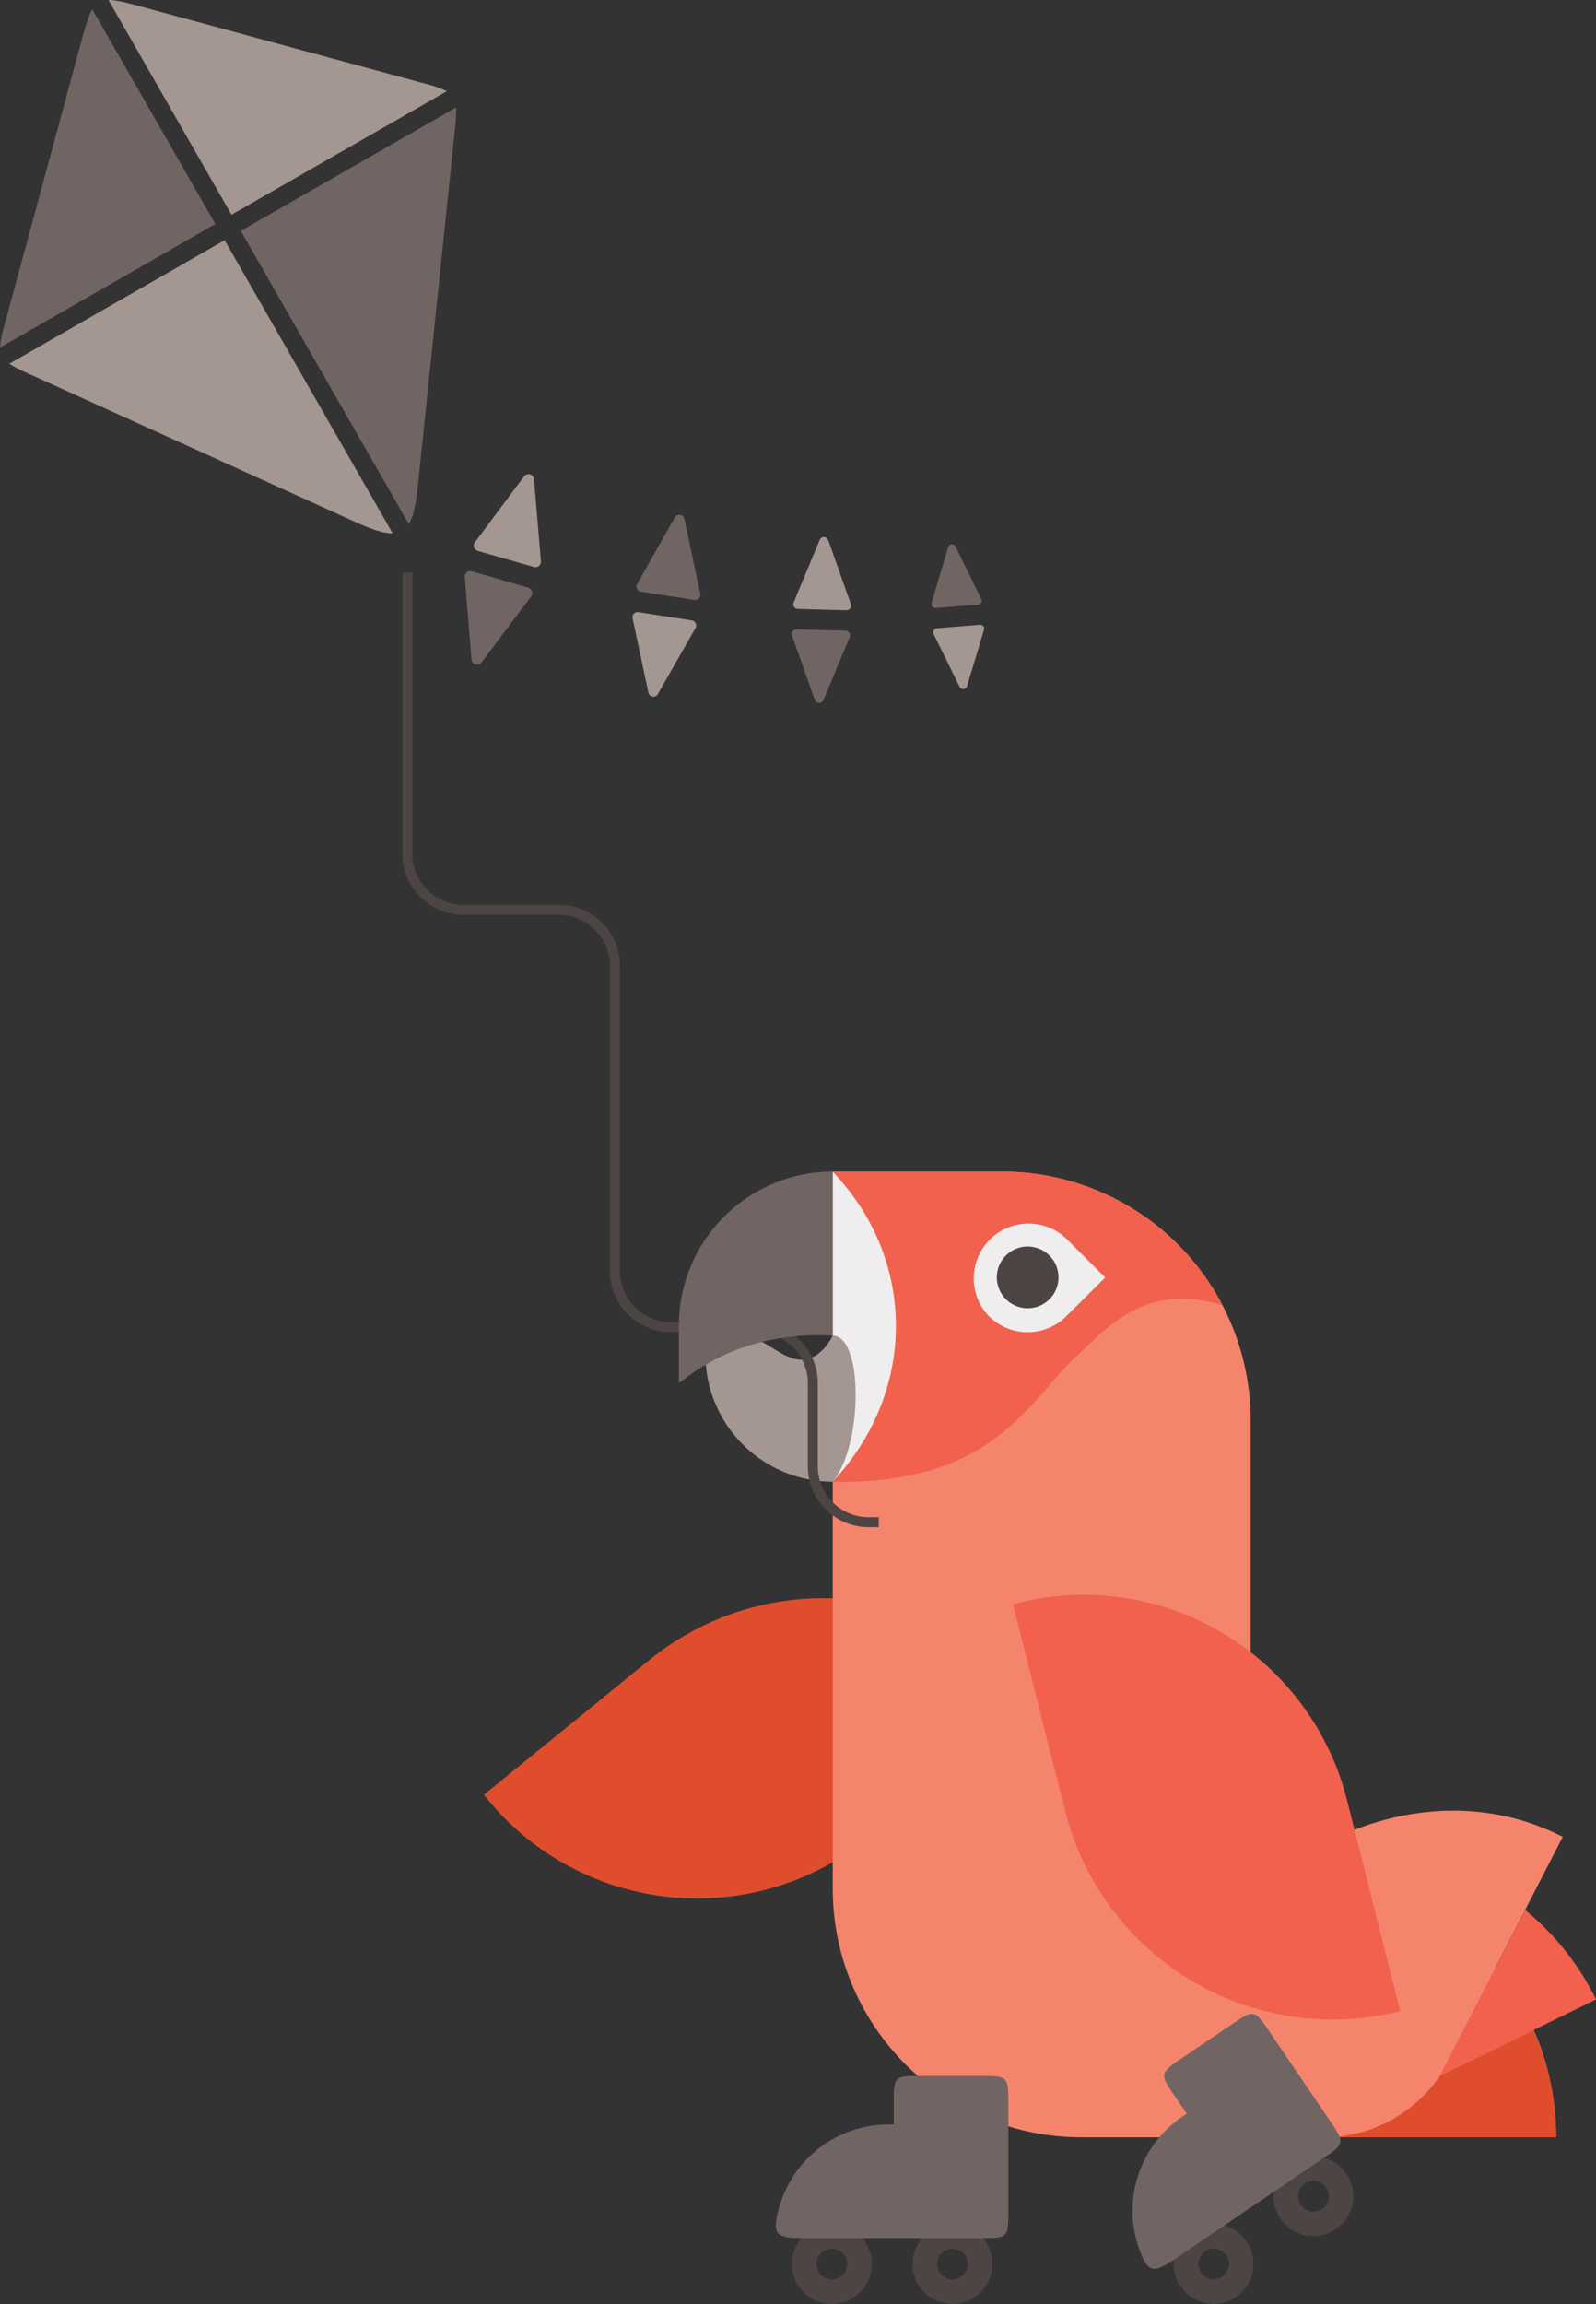 <svg xmlns="http://www.w3.org/2000/svg" viewBox="0 0 480 692.56"><rect x="0" y="0" width="480" height="692.56" fill="#333333" stroke="none"/><defs><style>.cls-1{fill:#df4d2d;}.cls-2{fill:#f1614d;}.cls-3{fill:#f5846c;}.cls-4{fill:#f0edef;fill-rule:evenodd;}.cls-5{fill:#716564;}.cls-6{fill:#a49691;}.cls-7{fill:#4d4544;}.cls-8{fill:none;stroke:#4d4544;stroke-miterlimit:10;stroke-width:3px;}</style></defs><g id="Layer_2" data-name="Layer 2"><g id="LOGO_ARARA_Big"><path class="cls-1" d="M145.51,539.49,195.25,499A83,83,0,0,1,312,511l-50.79,41.34a81.61,81.61,0,0,1-114.81-11.78Z"/><path class="cls-2" d="M411,633.64l1.3-.41Z"/><path class="cls-3" d="M470,552.13c-24.21-12.42-52.66-9.65-76.48,4.74a49.25,49.25,0,0,1-17.13,6.52l-.25,0V426.9a74.74,74.74,0,0,0-74.74-74.74H250.45V567.68a74.75,74.75,0,0,0,74.74,74.75H468a80.06,80.06,0,0,0-18.26-51Z"/><path class="cls-1" d="M400.21,642.43H468c-.27-12.42-1.76-19.61-6.75-32.24L433,624A42.41,42.41,0,0,1,400.21,642.43Z"/><path class="cls-2" d="M324.55,406.88c5.84-5.2,15.21-16.53,31-16.53a40.56,40.56,0,0,1,12.18,2.07,74.72,74.72,0,0,0-66.31-40.26H250.45v93.21C299.85,446.38,309.56,420.23,324.55,406.88Z"/><path class="cls-4" d="M297.42,395.61a16.46,16.46,0,0,0,23.3,0L332.38,384l-11.66-11.65a16.48,16.48,0,0,0-23.3,23.3Z"/><path class="cls-2" d="M458.69,574.1,433,624l47-23A80.36,80.36,0,0,0,458.69,574.1Z"/><path class="cls-5" d="M27.75,2.79c-1,1.75-1.87,4.41-2.9,8.23L1.58,96.85A36.2,36.2,0,0,0,0,104.47L64.76,67.34Z"/><path class="cls-6" d="M134.39,27.41A36.64,36.64,0,0,0,127,24.92L41.19,1.65C37.36.62,34.65,0,32.62,0l37,64.55Z"/><path class="cls-6" d="M2.78,109.35a48.42,48.42,0,0,0,6.15,3.12l98,44.46c4.93,2.24,8.5,3.42,11.16,3.37L67.55,72.2Z"/><path class="cls-5" d="M122.94,157.51c1.38-2.26,2.16-5.94,2.72-11.33l11.12-107a48.3,48.3,0,0,0,.41-6.88L72.42,69.41Z"/><path class="cls-5" d="M158.89,176.64l-16.95-4.91a1.68,1.68,0,0,0-2.14,1.75l2,24.79a1.67,1.67,0,0,0,3,.87l14.94-19.88A1.68,1.68,0,0,0,158.89,176.64Z"/><path class="cls-6" d="M208.11,186.5,192,184a1.54,1.54,0,0,0-1.75,1.85L195,208.17a1.54,1.54,0,0,0,2.85.44l11.32-19.82A1.54,1.54,0,0,0,208.11,186.5Z"/><path class="cls-5" d="M254.3,189.58l-14.76-.41a1.4,1.4,0,0,0-1.35,1.86l6.86,19.33a1.39,1.39,0,0,0,2.59.07l7.91-18.93A1.39,1.39,0,0,0,254.3,189.58Z"/><path class="cls-6" d="M294.7,187.79l-12.91,1.06a1.21,1.21,0,0,0-1,1.74l7.81,15.85a1.21,1.21,0,0,0,2.24-.19l5.1-16.91A1.2,1.2,0,0,0,294.7,187.79Z"/><path class="cls-5" d="M281.38,182.76l12.73-1a1.2,1.2,0,0,0,1-1.72l-7.72-15.77a1.2,1.2,0,0,0-2.22.18l-5,16.83A1.2,1.2,0,0,0,281.38,182.76Z"/><path class="cls-5" d="M208.85,180.34l-16.13-2.5a1.56,1.56,0,0,1-1.11-2.3l11.35-20a1.55,1.55,0,0,1,2.87.44l4.77,22.5A1.55,1.55,0,0,1,208.85,180.34Z"/><path class="cls-6" d="M254.57,183.43l-14.66-.4a1.38,1.38,0,0,1-1.24-1.91l7.85-18.82a1.38,1.38,0,0,1,2.58.07l6.81,19.22A1.38,1.38,0,0,1,254.57,183.43Z"/><path class="cls-6" d="M160.56,170.42l-16.85-4.82a1.67,1.67,0,0,1-.88-2.6l14.78-19.81a1.67,1.67,0,0,1,3,.86l2.07,24.63A1.66,1.66,0,0,1,160.56,170.42Z"/><path class="cls-4" d="M250.41,352.16c25.6,26.8,25.19,66.4,0,93.21Z"/><path class="cls-7" d="M250.18,668.52a12,12,0,1,1-12,12A12,12,0,0,1,250.18,668.52Zm-4.61,12a4.61,4.61,0,1,0,4.61-4.61A4.61,4.61,0,0,0,245.57,680.54Z"/><path class="cls-7" d="M286.45,668.52a12,12,0,1,1-12,12A12,12,0,0,1,286.45,668.52Zm-4.61,12a4.61,4.61,0,1,0,4.61-4.61A4.61,4.61,0,0,0,281.84,680.54Z"/><path class="cls-5" d="M296.25,624c6.5,0,7,.51,7,7v34.73c0,6.51-.51,7-7,7H241c-7.73,0-8.77-1.34-6.78-8.82a34.16,34.16,0,0,1,33-25.32h1.58V631c0-6.5.51-7,7-7Z"/><path class="cls-7" d="M358.27,670.55a12,12,0,1,1-3.19,16.7A12,12,0,0,1,358.27,670.55Zm2.94,12.54a4.61,4.61,0,1,0,1.23-6.4A4.61,4.61,0,0,0,361.21,683.09Z"/><path class="cls-7" d="M388.28,650.19a12,12,0,1,1-3.19,16.7A12,12,0,0,1,388.28,650.19Zm2.94,12.53a4.61,4.61,0,1,0,1.23-6.4A4.61,4.61,0,0,0,391.22,662.72Z"/><path class="cls-5" d="M371.4,607.85c5.38-3.65,6.08-3.52,9.74,1.86l19.5,28.74c3.65,5.38,3.51,6.09-1.87,9.74l-45.69,31c-6.4,4.34-8,3.81-10.57-3.49a34.16,34.16,0,0,1,13.08-39.48l1.31-.88-4.27-6.29c-3.65-5.38-3.52-6.09,1.86-9.74Z"/><path class="cls-6" d="M212.37,411.17a38.31,38.31,0,0,0,38.08,34.2c9.19-11.13,9.17-43.9,0-43.9-1.33,2.51-3.74,6.08-7.59,7-7.47,1.81-13.21-8.09-20.89-6.61C219.48,402.34,211.28,401,212.37,411.17Z"/><path class="cls-8" d="M122.52,172.05v84.58a16.83,16.83,0,0,0,16.83,16.83h28.76a16.83,16.83,0,0,1,16.83,16.83V382.1a16.82,16.82,0,0,0,16.83,16.83h25.85a16.84,16.84,0,0,1,16.83,16.83v24.95a16.82,16.82,0,0,0,16.83,16.83h3"/><circle class="cls-7" cx="309.07" cy="383.96" r="9.28"/><path class="cls-5" d="M250.45,352.16v49.31c-27-1.53-42.42,11.39-46,14.1a.19.19,0,0,1-.18,0,.19.19,0,0,1-.09-.15v-17A46.32,46.32,0,0,1,250.45,352.16Z"/><path class="cls-2" d="M304.66,482.2l15.69,62.18A83,83,0,0,0,421.1,604.51l-16-63.49A81.6,81.6,0,0,0,306,481.87Z"/></g></g></svg>